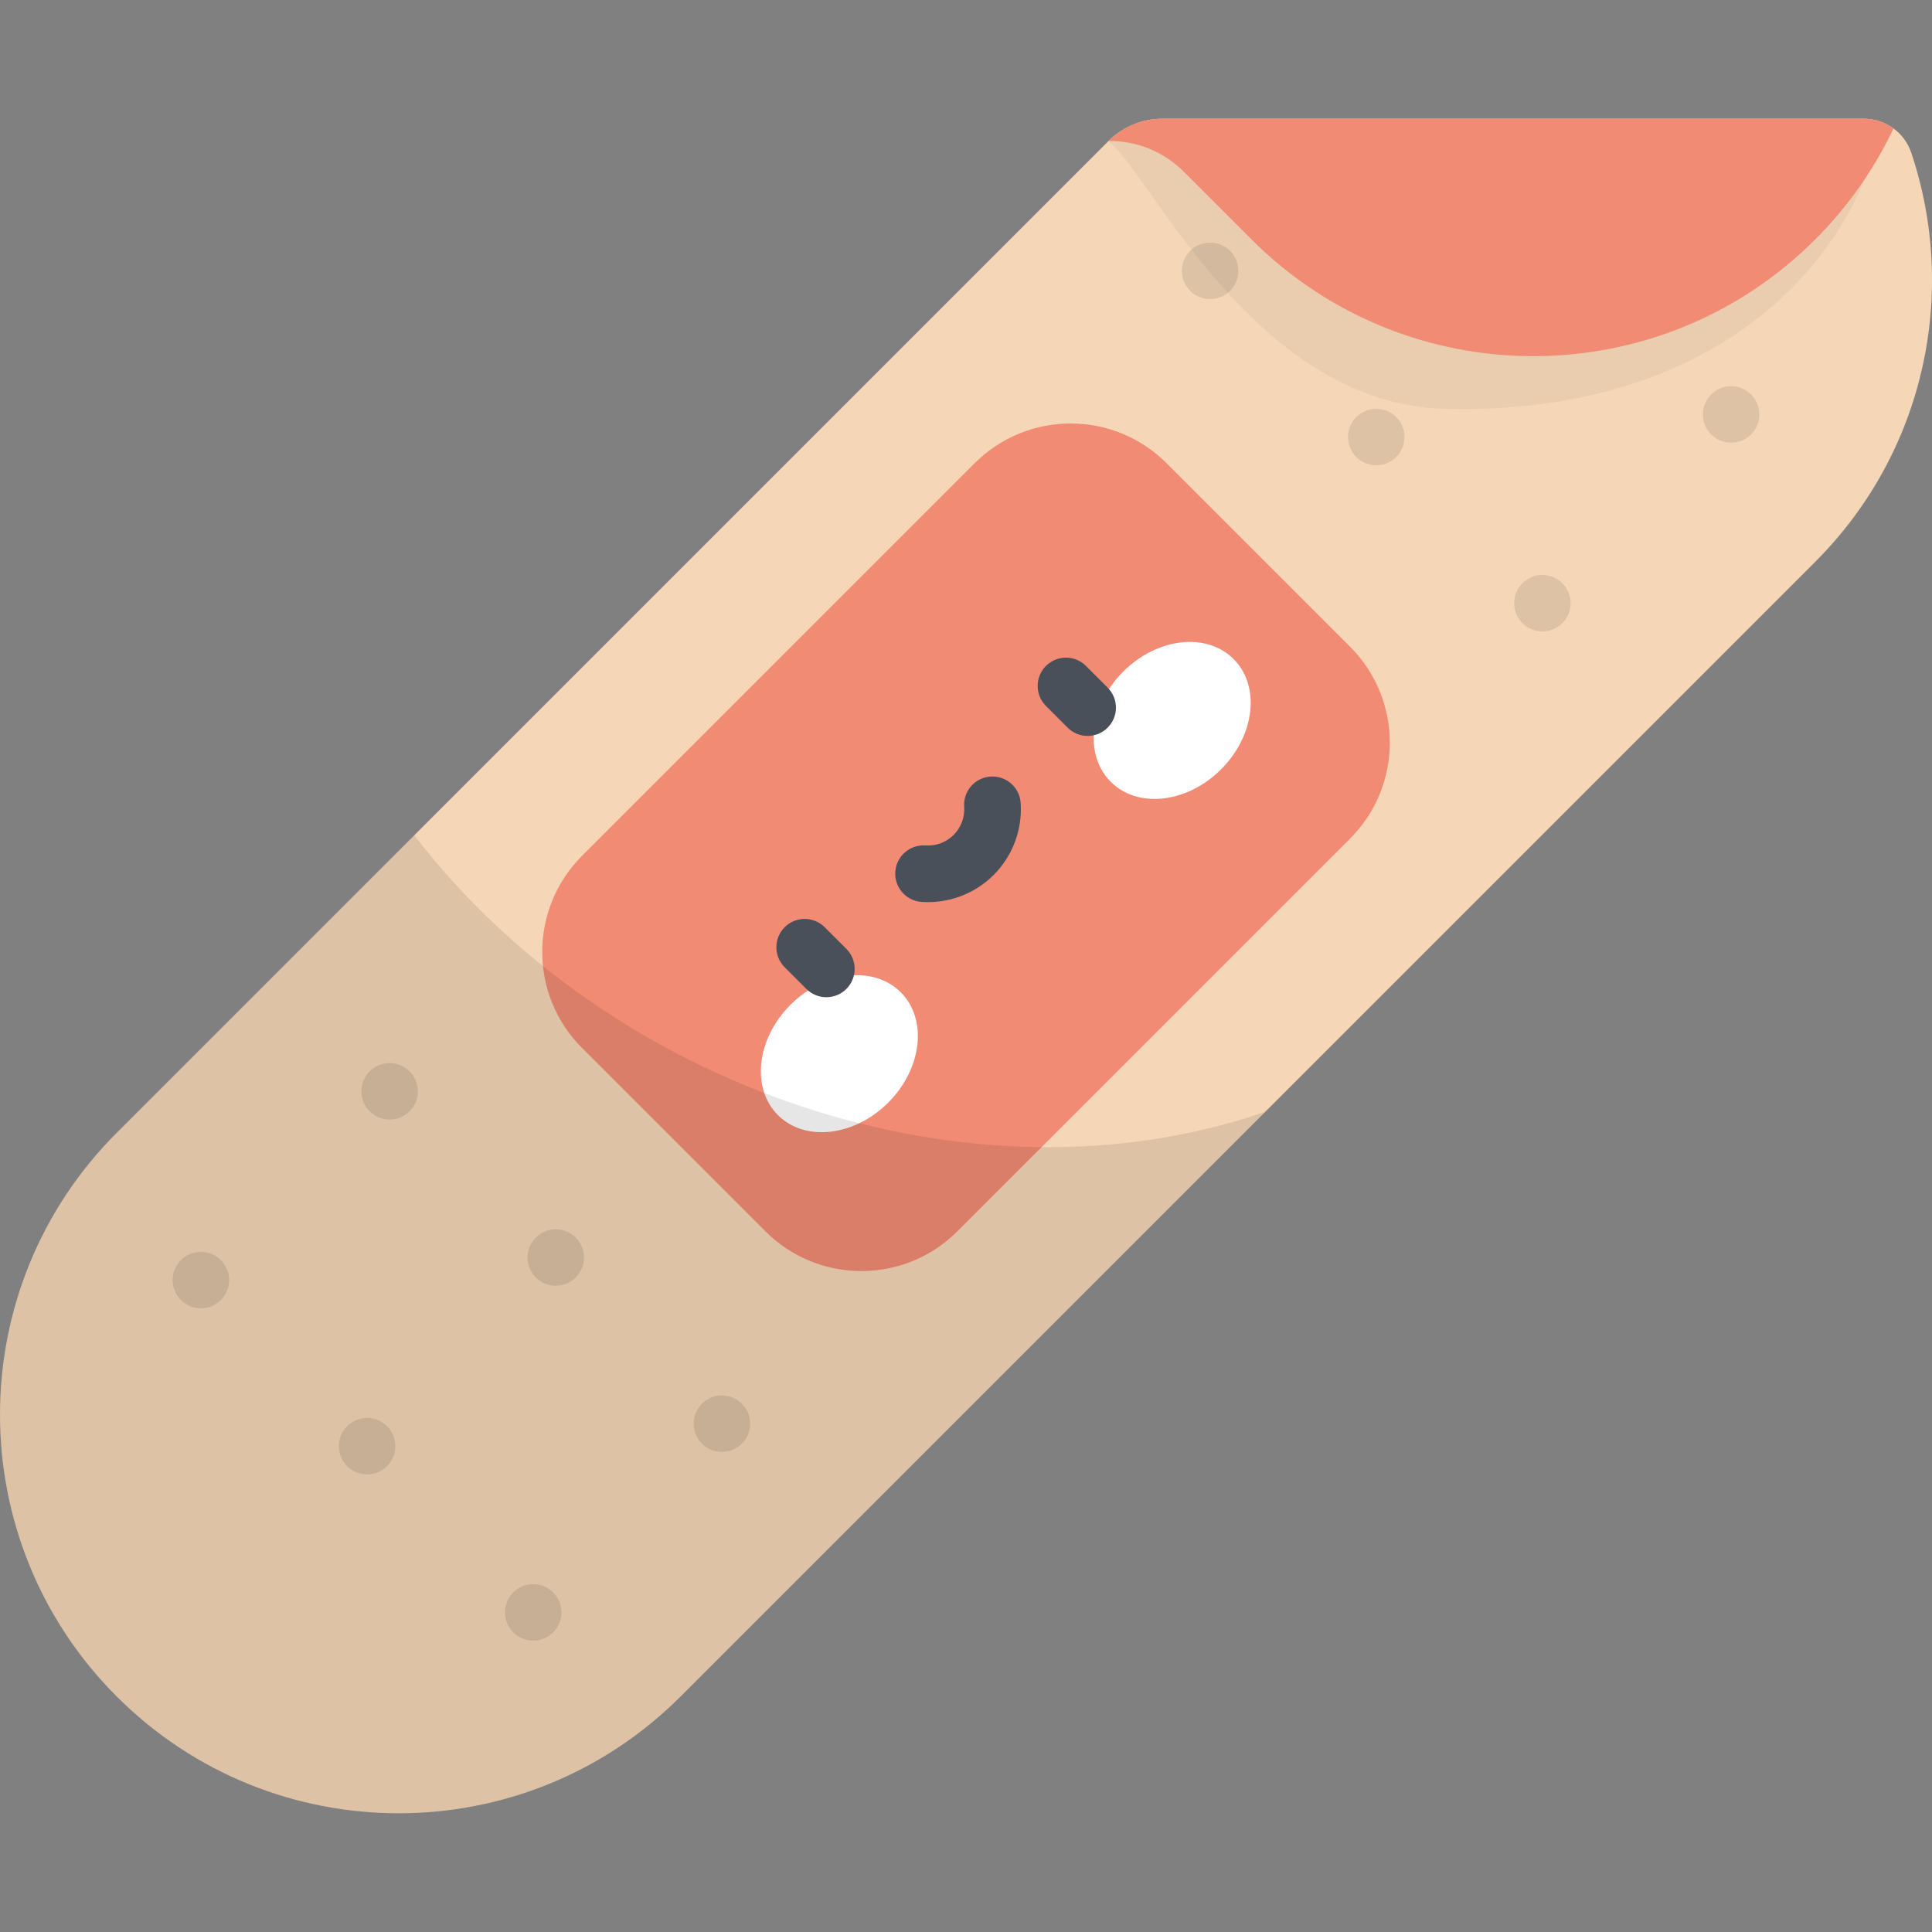 <?xml version="1.0" encoding="iso-8859-1"?>
<!-- Generator: Adobe Illustrator 19.0.0, SVG Export Plug-In . SVG Version: 6.00 Build 0)  -->
<svg version="1.1" id="Capa_1" xmlns="http://www.w3.org/2000/svg" xmlns:xlink="http://www.w3.org/1999/xlink" x="0px" y="0px"
	 viewBox="0 0 512 512" style="enable-background:new 0 0 512 512;" xml:space="preserve">
<rect x="0" y="0" width="512" height="512" fill="#808080" stroke="none"/>
<path style="fill:#F5D7B7;" d="M308.029,31.462c-5.35,0-10.48,2.125-14.263,5.908L30.942,300.194
	c-41.256,41.256-41.256,108.146,0,149.402l0,0c41.256,41.256,108.146,41.257,149.403,0l300.717-300.717
	c29.328-29.328,37.802-71.607,25.434-108.424c-1.809-5.386-6.889-8.993-12.571-8.993C493.925,31.462,308.029,31.462,308.029,31.462z
	"/>
<g style="opacity:0.1;">
	<circle cx="103.25" cy="289.22" r="7.483"/>
	<circle cx="191.32" cy="377.29" r="7.483"/>
	<circle cx="147.28" cy="333.25" r="7.483"/>
	<circle cx="53.24" cy="339.23" r="7.483"/>
	<circle cx="141.31" cy="427.3" r="7.483"/>
	<circle cx="97.28" cy="383.26" r="7.483"/>
</g>
<g style="opacity:0.1;">
	<circle cx="320.68" cy="71.784" r="7.483"/>
	<circle cx="408.75" cy="159.85" r="7.483"/>
	<circle cx="364.72" cy="115.82" r="7.483"/>
	<circle cx="458.76" cy="109.84" r="7.483"/>
</g>
<path style="fill:#F28B74;" d="M357.773,171.368l-48.603-48.603c-14.051-14.051-36.833-14.051-50.884,0L154.231,226.82
	c-14.051,14.051-14.051,36.833,0,50.884l48.603,48.603c14.051,14.051,36.833,14.051,50.884,0l104.055-104.055
	C371.824,208.201,371.824,185.42,357.773,171.368z"/>
<g>
	
		<ellipse transform="matrix(-0.707 -0.707 0.707 -0.707 182.318 633.894)" style="fill:#FFFFFF;" cx="222.443" cy="279.188" rx="18.328" ry="23.02"/>
	
		<ellipse transform="matrix(0.707 0.707 -0.707 0.707 226.029 -163.731)" style="fill:#FFFFFF;" cx="310.654" cy="190.975" rx="18.328" ry="23.02"/>
</g>
<g>
	<path style="fill:#495059;" d="M218.996,264.272c-1.919,0-3.839-0.732-5.303-2.196l-5.747-5.747
		c-2.93-2.929-2.93-7.678-0.001-10.607c2.93-2.929,7.679-2.929,10.607-0.001l5.747,5.747c2.93,2.929,2.93,7.678,0.001,10.607
		C222.835,263.539,220.915,264.272,218.996,264.272z"/>
	<path style="fill:#495059;" d="M288.237,195.03c-1.919,0-3.839-0.732-5.304-2.197l-5.747-5.747c-2.929-2.929-2.929-7.678,0-10.606
		c2.93-2.929,7.678-2.929,10.607,0l5.747,5.747c2.929,2.929,2.929,7.678,0,10.606C292.076,194.298,290.156,195.03,288.237,195.03z"
		/>
	<path style="fill:#495059;" d="M245.923,239.074c-0.564,0-1.127-0.02-1.693-0.058c-4.132-0.284-7.252-3.864-6.969-7.996
		c0.283-4.133,3.861-7.251,7.996-6.969c2.779,0.188,5.504-0.826,7.469-2.79c1.965-1.964,2.982-4.687,2.791-7.469
		c-0.283-4.132,2.836-7.712,6.969-7.996c4.133-0.279,7.712,2.835,7.996,6.969c0.488,7.109-2.118,14.072-7.148,19.103
		C258.702,236.498,252.435,239.074,245.923,239.074z"/>
</g>
<path style="opacity:0.05;enable-background:new    ;" d="M293.767,37.369c11.162,8.68,38.665,69.69,89.17,70.966
	c59.719,1.509,97.073-26.592,111.293-60.941L293.767,37.369z"/>
<path style="fill:#F28B74;" d="M501.797,34.043c-2.232-1.637-4.972-2.581-7.872-2.581H308.029c-5.35,0-10.48,2.125-14.263,5.908
	c7.452-0.102,14.629,2.813,19.899,8.083l17.994,17.994c41.256,41.256,108.146,41.256,149.402,0
	C489.859,54.649,496.752,44.675,501.797,34.043z"/>
<path style="opacity:0.1;enable-background:new    ;" d="M109.78,221.356l-78.838,78.838c-41.256,41.256-41.256,108.146,0,149.403
	c41.256,41.256,108.146,41.256,149.402,0L335.29,294.651C257,321.597,161.213,288.334,109.78,221.356z"/>
<g>
</g>
<g>
</g>
<g>
</g>
<g>
</g>
<g>
</g>
<g>
</g>
<g>
</g>
<g>
</g>
<g>
</g>
<g>
</g>
<g>
</g>
<g>
</g>
<g>
</g>
<g>
</g>
<g>
</g>
</svg>
